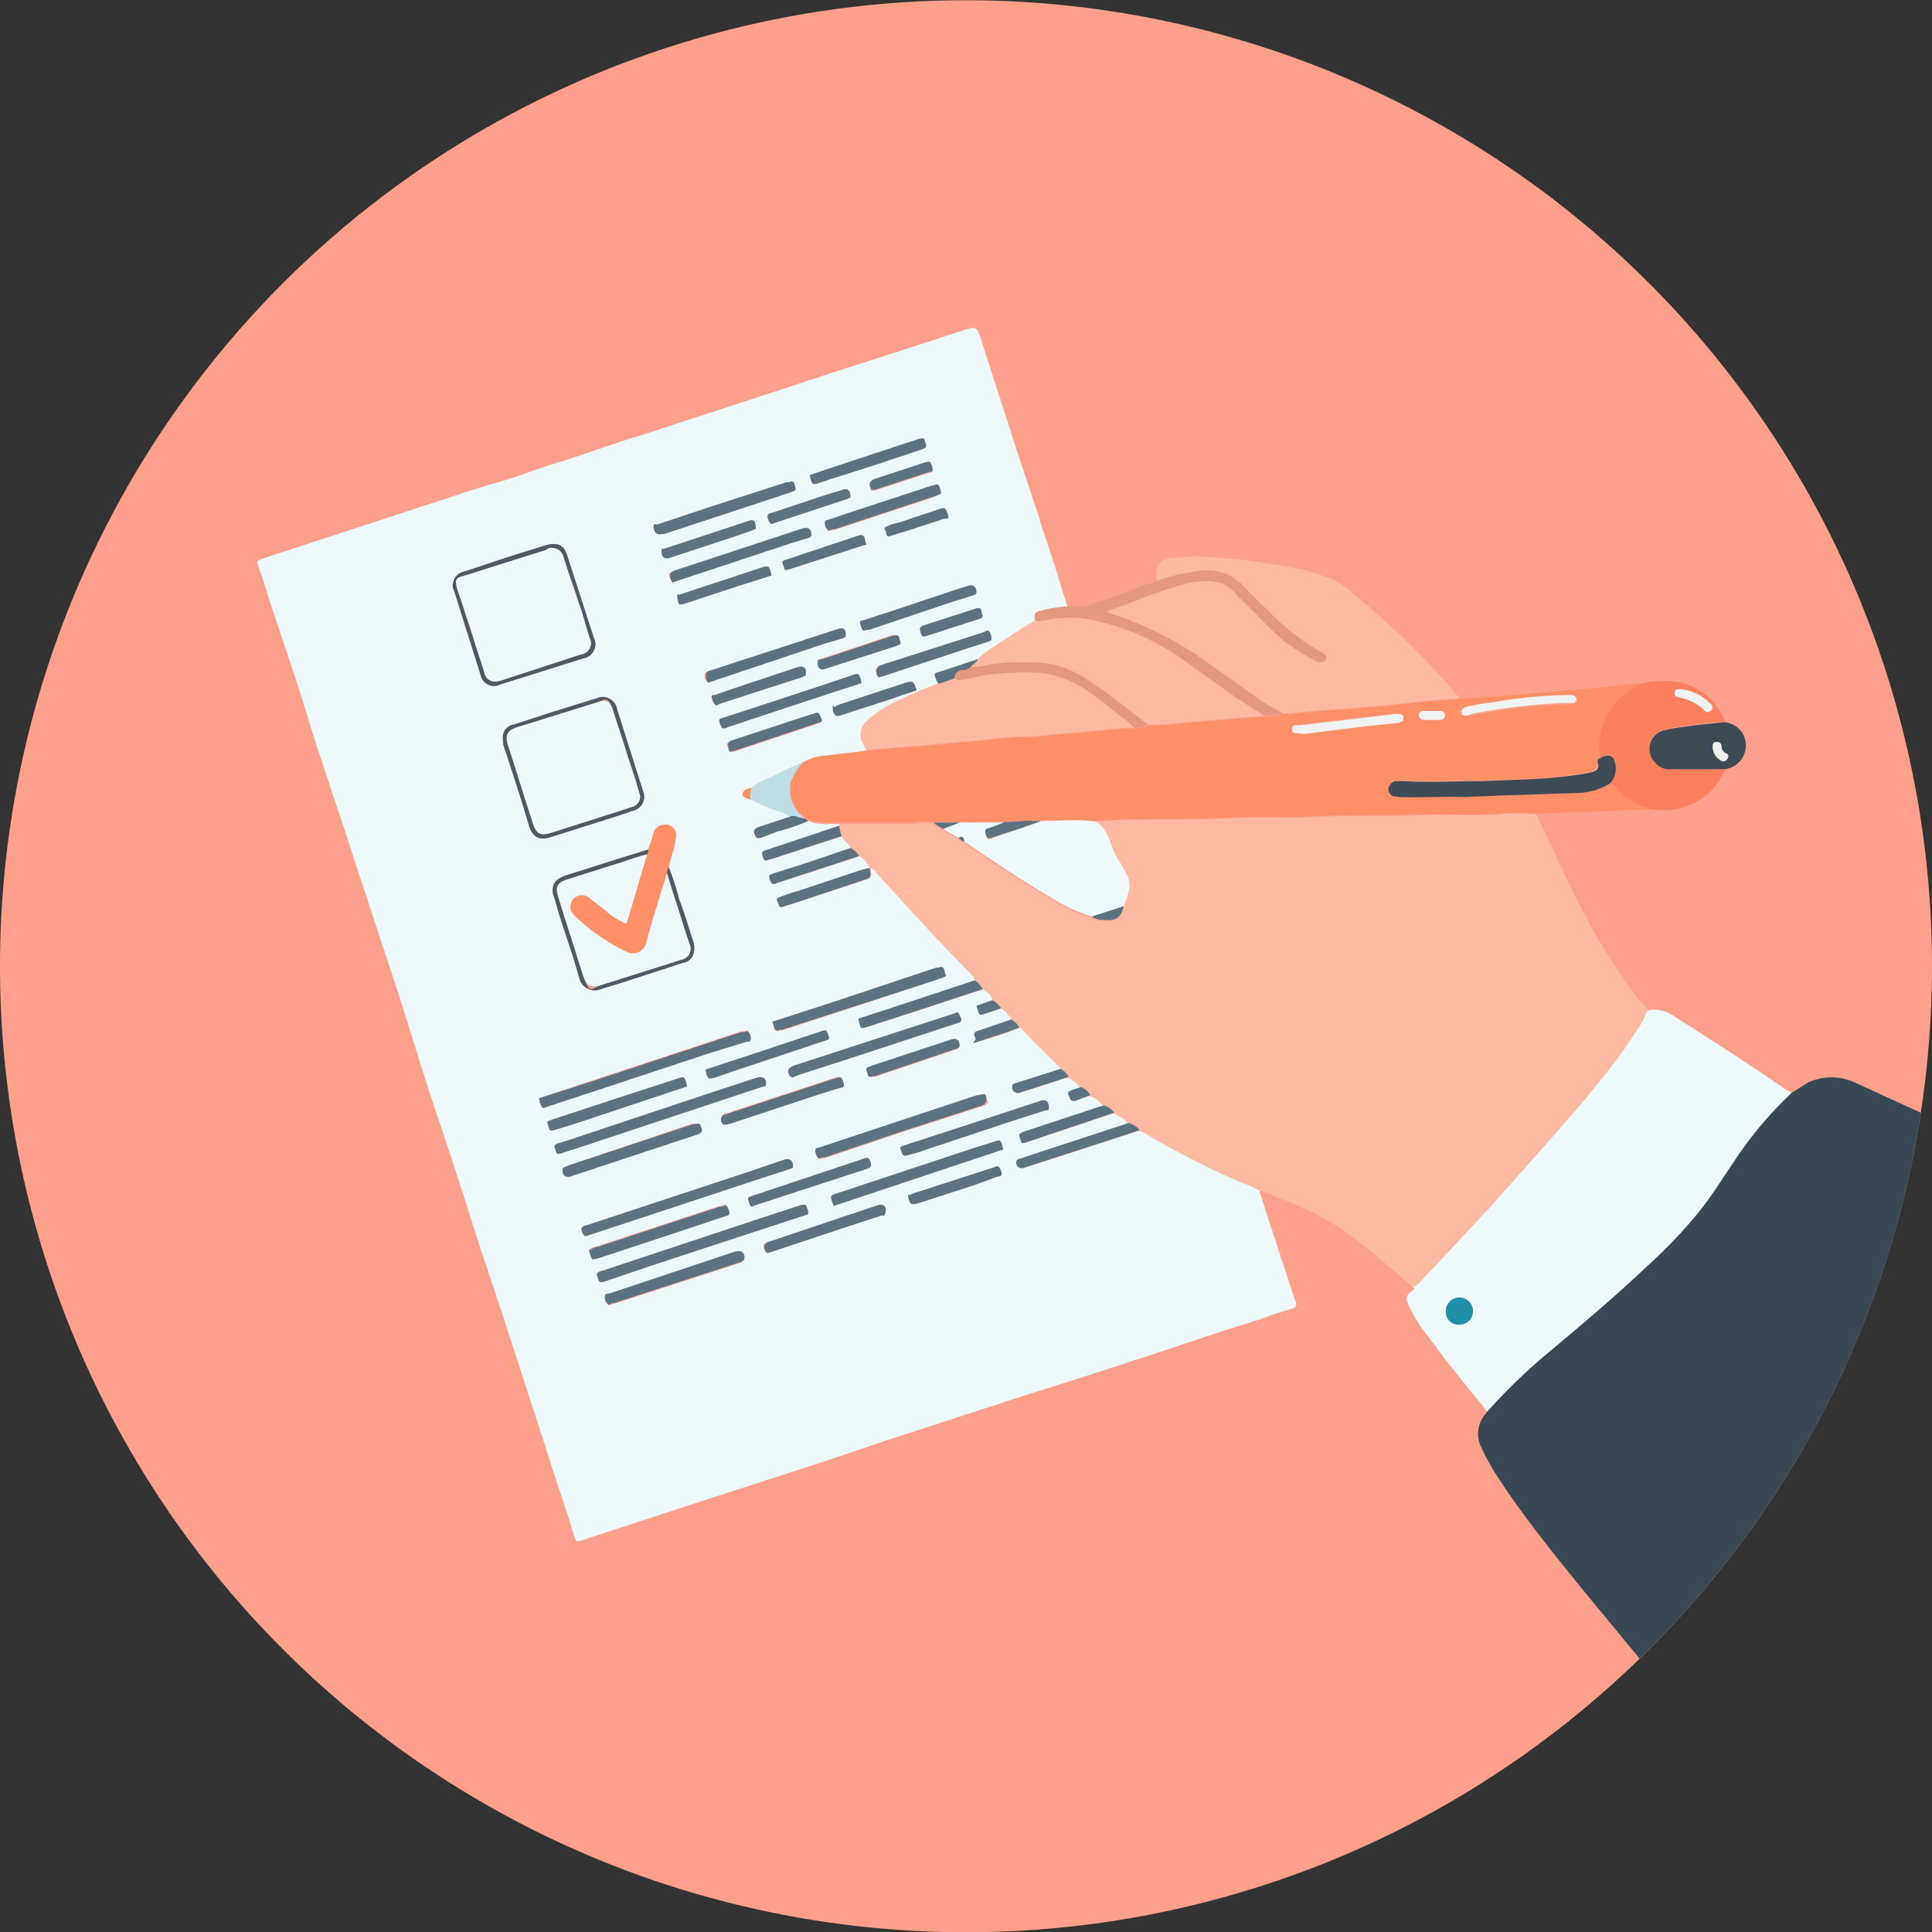 <svg id="Layer_1" data-name="Layer 1" xmlns="http://www.w3.org/2000/svg" viewBox="0 0 242.4 242.4"><rect x="0" y="0" width="242.4" height="242.4" fill="#333333" stroke="none"/><defs><style>.cls-1{fill:#fca08b;}.cls-2{fill:#384955;}.cls-3{fill:#ecf8fa;}.cls-4{fill:#fdbaa0;}.cls-5{fill:#ff8f66;}.cls-6{fill:#edf9fb;}.cls-7{fill:#fa805e;}.cls-8{fill:#e6977f;}.cls-9{fill:#3d4b55;}.cls-10{fill:#5b7280;}.cls-11{fill:#4b5a65;}.cls-12{fill:#bedee5;}.cls-13{fill:#eef2f0;}.cls-14{fill:#1f90a8;}</style></defs><path class="cls-1" d="M249.2,128a123.5,123.5,0,0,1-1.4,18.4,121.2,121.2,0,1,1,1.4-18.4Z" transform="translate(-6.8 -6.8)"/><path class="cls-2" d="M247.8,146.4a121.1,121.1,0,0,1-35.3,68.5l-.4-.5-7.5-9.1c-3.3-4.1-6.6-8.2-9.5-12.6a28.6,28.6,0,0,1-2.4-4.2,3.8,3.8,0,0,1,.4-4.2l.3-.4a70.1,70.1,0,0,1,7.3-7.1c4.3-3.6,8.6-7.2,12.7-11.1a59.9,59.9,0,0,0,6.5-6.8c1.7-2.1,3.1-4.4,4.6-6.6a47.8,47.8,0,0,1,7.1-8.4l2.1-1.3a7,7,0,0,1,6,.1l7.2,3.3Z" transform="translate(-6.8 -6.8)"/><path class="cls-3" d="M40.1,80.5l-.9-2.7c-.2-.6-.2-.6.5-.9l10.1-3.3,10.7-3.5c2.8-.9,5.6-1.9,8.5-2.7s5.7-2,8.6-2.8l8-2.7c2.8-.8,5.6-1.8,8.4-2.7l8.6-2.8,8.5-2.8,8.1-2.6,8.3-2.7c1.8-.6,1.8-.6,2.4,1.1,1.4,4.5,2.9,8.9,4.3,13.4l2.8,8.4c.8,2.7,1.8,5.4,2.6,8.1s.8,2.4,1.1,3.6a16.4,16.4,0,0,0-3.2.5c-.9.2-1,.4-.8,1.3a20.7,20.7,0,0,0-2.5,1.5c-1.6,1-3.1,2.2-4.7,3.3L125,91c-1.1.3-1.1.2-.6,1.4l.2.2c-2.1.8-4.2,1.7-6.2,2.7a14.2,14.2,0,0,0-2.9,2.1,2.1,2.1,0,0,0-.4,2.7c.1.3.4.6.4.9l-5,.6a6.2,6.2,0,0,0-3,.9c-1.6.6-3.2,1.5-4.8,2.2a4.4,4.4,0,0,0-1.6,1c-.6,0-1,.2-1.1.7s.5.5.9.7h.1a26.6,26.6,0,0,0,3.9,1.6c.4.1.9.1,1.2.5l-.6.2-3.6,1.2c-.5.2-.5.3-.4.9s.3.5.8.4l2.1-.8a24.3,24.3,0,0,0,3.8-1.3,6.6,6.6,0,0,0,2.3.4,9.7,9.7,0,0,1,1.7,0v.2l-9.3,3.1c-.5.1-.5.4-.3.8s.2.6.6.4l.7-.2,8.6-2.8c.2.6.9.9,1.1,1.5l-5.3,1.8-4.4,1.4c-.2.1-.4.1-.5.3a1.6,1.6,0,0,0,.3.9c.2.2.4.1.6,0l10.4-3.4a3.2,3.2,0,0,1,1.3,1.5l-.9.2-8.1,2.7a19.9,19.9,0,0,0-2.6.9.4.4,0,0,0,.1.5c.2.7.2.7.8.5l1.9-.6,7.8-2.6c1.2-.4,1.2-.3,1-1.6a1,1,0,0,1,.7.4l1.1,1.3c1.6,1.6,3.2,3.4,4.7,5.1s4.1,4.4,6.2,6.5c.2.3.5.4.5.8l-11.2,3.7-3.4,1.1c0,.2.1.3.1.5s.2.8,1.1.5l7.1-2.3,7.3-2.4c.5.4,1.1.7,1.2,1.4l-2,.7c.1.2.1.4.2.6s.2.6.8.4l2.1-.7a4.4,4.4,0,0,1,1.3,1.4l-3.2,1.1-1.2.4c-.5.2-.2.6-.1.9s.2.4.6.3,3.3-1,4.9-1.7l.3.2c1.6,1.8,3.3,3.3,4.9,5l-1.6.5-4.1,1.3c-.2.1-.4.1-.4.4a.7.7,0,0,0,.9.8l6.2-2a3.8,3.8,0,0,1,1.5,1.3l-.9.3c-.8.3-.8.3-.5,1a.5.5,0,0,0,.7.4l1.9-.7a3.1,3.1,0,0,1,1.7,1.3l-.7.2-9.4,3.1c-.6.3-.6.3-.4.9s.2.6.8.4l11-3.7c.7.4,1.4.6,1.8,1.3l-11,3.6-2.7.9a.4.4,0,0,0-.4.4.7.7,0,0,0,1,.7l14.5-4.7a2.5,2.5,0,0,1,.9.4,112.7,112.7,0,0,0,12,6.1,10.7,10.7,0,0,1,2.2,1c-.2.1-.2.3-.1.5s.5,1.4.7,2.1l3.6,11,.2.5a.6.6,0,0,1-.5.8l-2.6.8-1,.4-5.4,1.7-8.4,2.8-8.6,2.8-7.9,2.5-17.2,5.6-7.7,2.6-17.6,5.7L80,200c-.9.3-.9.3-1.2-.6s-.7-2.4-1.1-3.5c-.9-2.7-1.8-5.4-2.6-8l-5.4-16.6-2.8-8.4c-1.7-5.4-3.4-10.7-5.2-16s-3.5-11.1-5.3-16.6L51,113.9c-.9-2.9-1.9-5.7-2.8-8.5s-1.8-5.3-2.6-8-1.9-6-2.9-9S40.9,83.1,40.1,80.5Zm50.6,35.1a18,18,0,0,1,.5-1.9,10.6,10.6,0,0,0,.4-1.9,1.3,1.3,0,0,0-1.6-1.5,1.4,1.4,0,0,0-1.2,1,12.9,12.9,0,0,1-.7,2.1l-4.2,1.3-6.3,2c-.7.3-1.2.6-1.4,1.3a2,2,0,0,0,.1,1.3c.3.9.5,1.8.8,2.7.8,2.5,1.7,5,2.4,7.6a2,2,0,0,0,2.7,1.3l2.6-.8,7.7-2.5a1.6,1.6,0,0,0,1.3-1.1,2.6,2.6,0,0,0,0-1.5c-.6-1.8-1.1-3.6-1.8-5.4A31,31,0,0,0,90.7,115.6Zm15.6,37.6c0-.8-.4-1.1-1.1-.9l-4.7,1.6-20,6.6c-.8.2-.8.2-.6,1s.6.3,1,.2l20.6-6.8,4.3-1.4C106,153.4,106.3,153.4,106.3,153.2Zm-3.4-10.3c.1-.8-.4-1.1-1.1-.9l-6.4,2.1-16.8,5.6-1.9.6c-.5.2-.2.5-.2.8s.2.6.7.4l3.1-1,21.4-7.1.9-.3C102.8,143.1,102.9,143,102.9,142.9ZM81.7,166.6v.2c.3,1,.3,1,1.2.7l5.6-1.9,7.6-2.5,11.6-3.8c.6-.2.6-.2.4-.8s-.2-.6-.8-.5l-3.7,1.2-21.1,7C82.2,166.3,81.9,166.3,81.7,166.6Zm-7.3-22a.8.8,0,0,1,.1.4c.4,1,.3.9,1.1.6l5.8-1.9L95.6,139l4.9-1.6c.2,0,.5,0,.5-.3a1.4,1.4,0,0,0-.3-.9c-.2-.2-.4,0-.6,0h-.3l-18.5,6.1ZM69.9,99.5a2.8,2.8,0,0,0,.1.9c1.1,3.3,2.2,6.7,3.2,10.1.5,1.4,1.3,1.8,2.8,1.3l8.5-2.7,1.8-.6a1.8,1.8,0,0,0,1.2-2.4l-.9-2.8-2.4-7.6a1.8,1.8,0,0,0-2.5-1.3l-5.5,1.7-4.9,1.6A1.6,1.6,0,0,0,69.9,99.5ZM63.6,80.3a1.9,1.9,0,0,0,.2.7l3.3,10.5a1.7,1.7,0,0,0,2.4,1.2L80,89.4a1.8,1.8,0,0,0,1.3-2.6L78,76.6c-.4-1.4-1.2-1.8-2.7-1.4l-5.1,1.6-5.1,1.7A1.8,1.8,0,0,0,63.6,80.3Zm47.8,77.8,21.3-7.1c-.1-.2-.1-.4-.2-.6s-.2-.6-.8-.4l-2.3.7-17.5,5.8C110.9,156.8,110.9,156.8,111.4,158.1ZM106.2,142l.7-.3,6.5-2.1,13.4-4.4c.5-.2.7-.3.5-.8s-.2-.7-.9-.4l-11.7,3.8-8.3,2.7c-.7.3-.9.6-.5,1.3Zm-2.5-7a2.5,2.5,0,0,1,.2.7c.1.4.3.6.7.4h.3l19.5-6.4c.4-.2.8-.2,1.1-.5a1.4,1.4,0,0,1-.2-.6c-.1-.4-.3-.6-.7-.4h-.3l-13.2,4.4Zm26.4,9.1-.7.2-16,5.3-3.9,1.3c-.2,0-.4.1-.4.3a1.4,1.4,0,0,0,.3.9c.2.2.4.1.6,0h.3l9.5-3.2,10.2-3.3c.8-.3.9-.4.5-1.2S130.4,144.1,130.1,144.1Zm-9.7,7.7,1.2-.3,11.4-3.8,5-1.6c.2-.1.4-.1.4-.4s-.4-1-1-.8l-.6.2-7.9,2.6-8.6,2.8c-.3.1-.6.2-.5.5S119.9,151.8,120.4,151.8ZM108.6,73.9c0-.7-.4-1-1.1-.8L91.4,78.4c-.8.3-.8.4-.4,1.2s.2.3.4.2l.6-.2,14.2-4.7,2-.6C108.4,74.2,108.6,74.2,108.6,73.9Zm-2-5.9c0-.1-.1-.2-.1-.4s-.3-.5-.7-.3h-.3l-9.6,3.1-6.6,2.2c-.1.1-.4,0-.5.3s.4,1.1,1,.9h.3l15.8-5.2.5-.2C106.6,68.4,106.6,68.2,106.6,68Zm6.3,18.5c.1-.7-.3-1-.9-.8L95.7,91c-.6.2-.7.8-.2,1.3s.2.1.3.1l.6-.2,14-4.7,2.1-.6C112.7,86.8,113,86.7,112.9,86.5Zm-12.7,78.1c0-.7-.4-.9-1.1-.7h0l-10.5,3.5-5.4,1.8c-.2,0-.5,0-.5.3a1,1,0,0,0,.3.9c.1.3.4.1.6,0h.2l14.5-4.7,1.5-.5C100,165,100.2,164.9,100.2,164.6Zm-6-16.8h-.6L78.2,153l-.7.3c-.1,0-.1.1-.1.3s.3,1,1,.8l16-5.3c.5-.2.6-.4.4-.8S94.7,147.7,94.2,147.8Zm-13.1,17,.7-.2,10.3-3.4,5.7-1.9c.1-.1.4,0,.5-.3a1.4,1.4,0,0,0-.3-.9c-.2-.3-.4-.1-.6,0h-.3l-15.2,5a3.1,3.1,0,0,0-1.2.5A7.6,7.6,0,0,0,81.1,164.8ZM93,143.1c-.3-1.3-.3-1.3-1.4-.9l-7.4,2.4L76,147.3c-.6.2-.6.3-.4.8s.2.6.7.5l2.9-.9,8.7-2.9ZM97.1,97a.8.8,0,0,0,0,.5c.3.8.3.8,1.1.5l4.2-1.4,8.2-2.7,4.3-1.4c-.3-1.3-.3-1.3-1.4-.9l-4.8,1.6-8.2,2.7Zm4,61.2.5-.2,13.8-4.5c.8-.2.8-.5.5-1.2a.4.4,0,0,0-.5-.2l-.6.2-12,4-1.8.6c-.3.1-.4.3-.3.5S100.8,158,101.1,158.2Zm-3.2-10.3.5-.2,11.5-3.8,2.3-.7c.4-.1.6-.2.4-.7s-.2-.7-1-.5l-13.7,4.5a.7.7,0,0,0-.3,1.3Zm5.3,16.1.6-.2,8.1-2.7,5.5-1.8c.2-.1.5-.1.5-.4s-.3-1.1-.9-.9l-4.8,1.6-8.9,3c-.8.2-.9.5-.5,1.1S103,164,103.2,164Zm-7.9-23a.9.9,0,0,1,.1.5c.3.7.3.7,1.1.5l2-.7,11.7-3.9c.7-.2.7-.2.5-.8s-.3-.6-.9-.4l-9,3Zm29.6-72.3c-.4-1.4-.2-1.2-1.4-.8l-10.4,3.4-2.3.8c-.2,0-.5.1-.5.3a1.2,1.2,0,0,0,.3.9c.2.3.5,0,.7,0h.2l11.8-3.9A7.6,7.6,0,0,0,124.9,68.7ZM117,91.8l.7-.2,10.6-3.5,2.5-.8c.2-.1.4-.1.4-.3a1.7,1.7,0,0,0-.3-1c-.2-.2-.4,0-.6.1l-13.1,4.2c-.6.3-.7.7-.3,1.3S117.1,91.8,117,91.8Zm-8.6-25.4c.3,1.3.3,1.3,1.4.9l6.9-2.2,5.7-1.9c.6-.2.6-.3.5-.9s-.2-.6-.9-.4l-7.6,2.5Zm20.9,14.7c0-.7-.4-1-1-.8l-1,.3-8.4,2.8-3.7,1.2c-.5.1-.5.3-.4.7s.2.7.9.5h.2l10.4-3.5,2.6-.8C129.1,81.4,129.3,81.4,129.3,81.1Zm-27.7-8.2c0-.8-.3-1-1-.7l-10,3.3-.6.2c-.1,0-.2.1-.2.3s.4,1,1,.8L99,74.1l2.3-.8C101.5,73.2,101.7,73.2,101.6,72.9Zm6.3,18.4c.1-.7-.3-1-1-.8l-8.1,2.7-2.3.8c-.2,0-.4,0-.4.3s.1.7.4.9.4,0,.6-.1l10.2-3.3.5-.2A.4.4,0,0,0,107.9,91.3Zm24.6,62.8c-.1-.3-.1-.7-.4-.9s-.4,0-.7.1l-9.9,3.2-.5.2c-.2.1-.2.2-.2.5s.3.8,1.1.6l7.1-2.3,3-1.1C132.2,154.4,132.4,154.4,132.5,154.1ZM116,141.9h.6l9.8-3.3.6-.2.2-.3c0-.7-.4-1-1-.8l-10,3.3-.5.2c-.3.1-.2.4-.1.6S115.6,141.9,116,141.9ZM98.6,101.1h.3l10.5-3.5c.4-.1.5-.3.4-.7s-.3-.7-.8-.5l-1.3.4-9.1,3c-.7.2-.7.3-.4.9S98.2,101.1,98.6,101.1Zm5-22.1c-.3-1.3-.3-1.3-1.5-.9l-8.2,2.7-1.8.6c-.3.1-.4.2-.3.5s.2.9,1,.6l6.7-2.2Zm9.9-9.9c0-.8-.4-1.1-1.1-.8l-2,.6-6.6,2.2c-.3.1-.6.1-.7.4a1.6,1.6,0,0,0,.3.9c.1.2.4.1.6,0l9.1-3c.1,0,.2,0,.2-.1S113.5,69.2,113.5,69.1Zm5.8,17.4h-.6l-8.4,2.8-.7.2c-.1.1-.2.2-.2.3s.4,1.1,1,.8l8.7-2.8.5-.2c.3-.1.2-.3.1-.5S119.7,86.6,119.3,86.5Zm-3.8-11.4a2.5,2.5,0,0,1-.2-.7c-.1-.5-.4-.5-.8-.4l-9,3c-.6.2-.6.2-.4.8s.2.6.8.4l3.4-1.1Zm6.3,18.3c-.4-1.2-.4-1.2-1.5-.9l-8.2,2.7-.6.3c-.1,0-.2.1-.2.3s.4,1,1.1.7l5.3-1.7Zm-4-20.4c-.1.3.1.5.2.7s.3.5.6.3l2-.6,4.6-1.5c.3-.1.6-.2.5-.6s-.3-.9-1.1-.6l-5.1,1.7A4.9,4.9,0,0,0,117.8,73Zm-1.4-4.7h.3l6.7-2.2c.2,0,.4,0,.4-.3a1.6,1.6,0,0,0-.3-.9c-.2-.2-.4,0-.6,0l-6.4,2.1c-.7.3-.7.3-.5,1S116.1,68.3,116.4,68.3Zm13.2,14.8h-.2l-6.8,2.2c-.5.2-.4.5-.3.8s.2.7.7.5l6.8-2.2c.3-.1.4-.3.2-.6S130,83.1,129.6,83.1Z" transform="translate(-6.8 -6.8)"/><path class="cls-4" d="M139.9,140.9c-1.6-1.7-3.3-3.2-4.9-5l-.3-.2a3.2,3.2,0,0,0-1-1,4.4,4.4,0,0,0-1.3-1.4,2.7,2.7,0,0,0-1.1-1c-.1-.7-.7-1-1.2-1.4a3.6,3.6,0,0,0-1-1.1c0-.4-.3-.5-.5-.8-2.1-2.1-4.1-4.3-6.2-6.5s-3.1-3.5-4.7-5.1l-1.1-1.3a1,1,0,0,0-.7-.4h0a3.2,3.2,0,0,0-1.3-1.5,2.7,2.7,0,0,0-1.1-1c-.2-.6-.9-.9-1.1-1.5a5,5,0,0,1-.3-1.3v-.2h9.2a11.3,11.3,0,0,1,2.6-.1c.3.4.7.5,1.1.8a19.8,19.8,0,0,0,2,1.1,1.2,1.2,0,0,0,.7.5l.6.4c3.4,2.3,6.8,4.6,10.4,6.7a20.7,20.7,0,0,0,5,2.3,2.2,2.2,0,0,0,1.3.4c2,.2,2.3-.4,2.7-1.7s1.1-2.9-.6-5.7l-.2-.3c-1-1.6-2.2-3.2-3.3-4.7l3.8-.2c4.3-.1,8.7,0,13-.2s7.4,0,11.1-.2,8.8,0,13.1-.2,7.4.2,11-.2a26.4,26.4,0,0,1,4,.1c.3.9.8,1.7,1.2,2.6,1.6,3.4,3.2,6.8,4.9,10.1a73.5,73.5,0,0,0,6.8,10.6l1.2,1.3c-.6.3-.6.9-.9,1.4a69.7,69.7,0,0,1-5.6,7.8c-2,2.5-4.2,5-6.3,7.4l-7.2,8.1-5.5,5.9-3.3,3.5c-.3.3-.5.6-.9.6a95.8,95.8,0,0,0-8.5-7,33,33,0,0,0-8.6-4.3,9,9,0,0,0-2.1-.8,10.7,10.7,0,0,0-2.2-1,112.7,112.7,0,0,1-12-6.1,2.5,2.5,0,0,0-.9-.4,2.6,2.6,0,0,0-1.4-.9c-.4-.7-1.1-.9-1.8-1.3a2.5,2.5,0,0,0-1.3-.9,3.1,3.1,0,0,0-1.7-1.3,2.3,2.3,0,0,0-1.2-1,3.8,3.8,0,0,0-1.5-1.3A3.2,3.2,0,0,0,139.9,140.9Z" transform="translate(-6.8 -6.8)"/><path class="cls-5" d="M199.7,108.9a26.4,26.4,0,0,0-4-.1c-3.6.4-7.3.1-11,.2s-8.7,0-13.1.2-7.4,0-11.1.2-8.7.1-13,.2l-3.8.2c-2.1-.2-4.2,0-6.3,0h-1.1c-1.1-.1-2.2.2-3.4.1H124a11.3,11.3,0,0,0-2.6.1h-9.2a9.7,9.7,0,0,0-1.7,0,6.6,6.6,0,0,1-2.3-.4l-.4-.3-.7-.6A4.3,4.3,0,0,1,106,105a7,7,0,0,1,1.5-2.5,6.2,6.2,0,0,1,3-.9l5-.6,3.4-.3,5-.4,2.2-.2,5.1-.5,2.9-.3h2.3l5.2-.5,3.1-.3c1.4-.1,2.9-.3,4.4-.3a3.5,3.5,0,0,0,1.7-.4c2.1.1,4.2-.3,6.3-.4l2.3-.2,6-.5a6.6,6.6,0,0,0,2.4-.3c1.7,0,3.4-.3,5.1-.4l5.3-.4,2.4-.2,5.4-.6,3.9-.3,4.3-.3,11.9-1,5.6-.6h.8c-.1.3-.4.4-.7.5a9.2,9.2,0,0,0-2.2,1.7,9.4,9.4,0,0,0-2.1,4.5,4.3,4.3,0,0,0,.2,2.5c-.1.3-.4.5-.4.7s-.4,1-.9,1.1l-.9.2a63.4,63.4,0,0,1-7.5.7l-5.3.2c-3.3,0-6.5.2-9.8,0h-1.1a1.2,1.2,0,0,0-.8.9,1,1,0,0,0,.4.9c.3.2.6.1.9.2,2.7.1,5.5-.1,8.2,0l5-.2,9-.3a8.2,8.2,0,0,0,4.3-1.2l1.1,1a7.6,7.6,0,0,0,4.9,2.4h-2.4Zm-8.8-12.3h.4a77.6,77.6,0,0,1,11.8-1.4h1a.5.5,0,0,0,.5-.5c0-.2-.2-.4-.5-.5h-.6a58.6,58.6,0,0,0-9.3.9c-1.2.1-2.3.4-3.5.6s-.6.3-.5.7S190.5,96.6,190.9,96.6Zm-21.1,2.2h.5l8.1-1,3.8-.4c.4-.1.7-.1.7-.6s-.3-.5-.8-.5h-.3l-11.9,1.4h-.7a.5.5,0,0,0-.3.5c0,.3.1.4.4.5ZM186.5,96h-1a.6.6,0,0,0-.7.5.6.6,0,0,0,.6.6,16.1,16.1,0,0,0,2.2,0,.5.5,0,0,0,.5-.5c0-.3-.1-.5-.5-.6Z" transform="translate(-6.8 -6.8)"/><path class="cls-6" d="M184.1,168.2c.4,0,.6-.3.9-.6l3.3-3.5,5.5-5.9,7.2-8.1c2.1-2.4,4.3-4.9,6.3-7.4a69.7,69.7,0,0,0,5.6-7.8c.3-.5.3-1.1.9-1.4a4.6,4.6,0,0,1,3.2.9c4.7,3,9.4,6,14,9.2l.6.3a47.8,47.8,0,0,0-7.1,8.4c-1.5,2.2-2.9,4.5-4.6,6.6a59.9,59.9,0,0,1-6.5,6.8c-4.1,3.9-8.4,7.5-12.7,11.1a70.1,70.1,0,0,0-7.3,7.1c-2.5-3.1-5.1-6.2-7.4-9.4a18.7,18.7,0,0,1-2.4-3.8c-.4-.7-.5-1.3.2-1.8S184.2,168.5,184.1,168.2Zm5.7,4.8a1.7,1.7,0,0,0,1.8-1.6,1.7,1.7,0,0,0-1.8-1.8,1.7,1.7,0,0,0-1.6,1.7A1.6,1.6,0,0,0,189.8,173Z" transform="translate(-6.8 -6.8)"/><path class="cls-4" d="M189.9,94.4l-3.9.3-5.4.6-2.4.2-5.3.4c-1.7.1-3.4.4-5.1.4a25,25,0,0,1-3.5-2.1l-6.2-4.4A43.2,43.2,0,0,0,146.8,84a3.1,3.1,0,0,1-1.2-.5l3.4-1.2a42.4,42.4,0,0,1,5-1.8,12.1,12.1,0,0,1,4.6-.8,4.3,4.3,0,0,1,3,1.3,8,8,0,0,0,1.3,1.3c1.6,1.6,3.2,3.4,5,4.9a22.6,22.6,0,0,0,4.2,2.6c.4.1.8.2,1-.2s.1-.7-.4-.9a28,28,0,0,1-6.9-5.4c-1.2-1.1-2.3-2.2-3.4-3.4l-1-.7a6.4,6.4,0,0,0-4.5-.7,21.9,21.9,0,0,0-4.9,1.2,2.2,2.2,0,0,1,.6-2.5,2.7,2.7,0,0,1,1.4-.4c1.2,0,2.3-.3,3.4-.2s4.8.3,7.2.7,4.1.6,6.2,1.1l3,1a13,13,0,0,1,3.3,2.3,108.5,108.5,0,0,1,8.6,8C187.1,91.2,188.6,92.7,189.9,94.4Z" transform="translate(-6.8 -6.8)"/><path class="cls-7" d="M207.7,101.8a4.3,4.3,0,0,1-.2-2.5,9.4,9.4,0,0,1,2.1-4.5,9.2,9.2,0,0,1,2.2-1.7c.3-.1.6-.2.7-.5a13.7,13.7,0,0,1,4.5-.3,7.8,7.8,0,0,1,6.2,5l-3.8.4c-1.2.2-2.5.3-3.7.6a2.4,2.4,0,0,0-1.3,4,2.3,2.3,0,0,0,2.1.9h6.8a8.2,8.2,0,0,1-8.5,5.2,7.6,7.6,0,0,1-4.9-2.4l-1.1-1a2.8,2.8,0,0,0,.5-3,.8.8,0,0,0-.9-.5Zm10.1-8.5c-.5-.1-.8,0-.9.4s.2.5.5.6a5.9,5.9,0,0,1,3.3,1.7.5.5,0,0,0,.7,0,.5.5,0,0,0,.1-.8l-.2-.2A5.8,5.8,0,0,0,217.8,93.3Z" transform="translate(-6.8 -6.8)"/><path class="cls-8" d="M152,79.7a21.9,21.9,0,0,1,4.9-1.2,6.4,6.4,0,0,1,4.5.7l1,.7c1.1,1.2,2.2,2.3,3.4,3.4a28,28,0,0,0,6.9,5.4c.5.2.6.6.4.9s-.6.3-1,.2a22.6,22.6,0,0,1-4.2-2.6c-1.8-1.5-3.4-3.3-5-4.9a8,8,0,0,1-1.3-1.3,4.3,4.3,0,0,0-3-1.3,12.1,12.1,0,0,0-4.6.8,42.4,42.4,0,0,0-5,1.8l-3.4,1.2a3.1,3.1,0,0,0,1.2.5,43.2,43.2,0,0,1,11.3,5.8l6.2,4.4a25,25,0,0,0,3.5,2.1,6.6,6.6,0,0,1-2.4.3l-3.7-2.4-5.6-4a31.5,31.5,0,0,0-11.7-5.5,14.9,14.9,0,0,0-6.3-.1,3.3,3.3,0,0,1-1.4.1c-.2-.9-.1-1.1.8-1.3a16.4,16.4,0,0,1,3.2-.5H143c2.5-.8,5-1.7,7.4-2.7Z" transform="translate(-6.8 -6.8)"/><path class="cls-9" d="M223.3,103.3h-6.8a2.3,2.3,0,0,1-2.1-.9,2.4,2.4,0,0,1,1.3-4c1.2-.3,2.5-.4,3.7-.6l3.8-.4a3.2,3.2,0,0,1,2.1,1.2,3,3,0,0,1-1.6,4.6Zm-1.6-2.8a1.9,1.9,0,0,0,1,1.7.5.5,0,0,0,.8-.2.4.4,0,0,0-.2-.7.9.9,0,0,1-.5-.9c-.1-.4-.3-.6-.7-.5S221.7,100.2,221.7,100.5Z" transform="translate(-6.8 -6.8)"/><path class="cls-4" d="M136.7,84.7a3.3,3.3,0,0,0,1.4-.1,14.9,14.9,0,0,1,6.3.1,31.5,31.5,0,0,1,11.7,5.5l5.6,4,3.7,2.4-6,.5-2.3.2c-2.1.1-4.2.5-6.3.4-2.4-1.8-4.6-3.7-7.1-5.3a13.5,13.5,0,0,0-4.7-2.2,15.3,15.3,0,0,0-3-.3,30.3,30.3,0,0,0-5.2.3,8.3,8.3,0,0,1-2.2.3c.2-.4.7-.5.9-1s3.1-2.3,4.7-3.3A20.7,20.7,0,0,1,136.7,84.7Z" transform="translate(-6.8 -6.8)"/><path class="cls-4" d="M149.1,98.1c-1.5,0-3,.2-4.4.3l-3.1.3-5.2.5h-2.3l-2.9.3-5.1.5-2.2.2-5,.4-3.4.3c0-.3-.3-.6-.4-.9a2.1,2.1,0,0,1,.4-2.7,14.2,14.2,0,0,1,2.9-2.1c2-1,4.1-1.9,6.2-2.7l2-.7a.9.9,0,0,0,.9.2l3-.6a37.2,37.2,0,0,1,6.7-.3,13.4,13.4,0,0,1,5.5,1.9,50.7,50.7,0,0,1,4.6,3.5A13,13,0,0,1,149.1,98.1Z" transform="translate(-6.8 -6.8)"/><path class="cls-5" d="M88.1,113.4a12.9,12.9,0,0,0,.7-2.1,1.4,1.4,0,0,1,1.2-1,1.3,1.3,0,0,1,1.6,1.5,10.6,10.6,0,0,1-.4,1.9,18,18,0,0,0-.5,1.9,1.3,1.3,0,0,0-.2.8c-.1.2-.2.3-.2.5-.8,2.7-1.7,5.4-2.4,8.1a1.7,1.7,0,0,1-2.5,1.2,24.4,24.4,0,0,1-6.5-4.5,1.5,1.5,0,0,1-.1-2.2,1.5,1.5,0,0,1,2.1.1l1.7,1.3a9,9,0,0,0,2.8,1.8c.9-2.9,1.7-5.8,2.6-8.7A.7.7,0,0,0,88.1,113.4Z" transform="translate(-6.8 -6.8)"/><path class="cls-10" d="M106.3,153.2c0,.2-.3.2-.5.3l-4.3,1.4-20.6,6.8c-.4.1-.7.4-1-.2s-.2-.8.6-1l20-6.6,4.7-1.6C105.9,152.1,106.3,152.4,106.3,153.2Z" transform="translate(-6.8 -6.8)"/><path class="cls-10" d="M102.9,142.9c0,.1-.1.2-.3.2l-.9.3-21.4,7.1-3.1,1c-.5.2-.6,0-.7-.4s-.3-.6.2-.8l1.9-.6,16.8-5.6,6.4-2.1C102.5,141.8,103,142.1,102.9,142.9Z" transform="translate(-6.8 -6.8)"/><path class="cls-10" d="M81.7,166.6c.2-.3.5-.3.8-.4l21.1-7,3.7-1.2c.6-.1.6-.1.8.5s.2.6-.4.8l-11.6,3.8-7.6,2.5-5.6,1.9c-.9.3-.9.3-1.2-.7Z" transform="translate(-6.8 -6.8)"/><path class="cls-10" d="M74.4,144.6l6.9-2.2,18.5-6.1h.3c.2,0,.4-.2.6,0a1.4,1.4,0,0,1,.3.9c0,.3-.3.3-.5.3L95.6,139l-14.2,4.7-5.8,1.9c-.8.3-.7.4-1.1-.6A.8.8,0,0,0,74.4,144.6Z" transform="translate(-6.8 -6.8)"/><path class="cls-11" d="M69.9,99.5a1.6,1.6,0,0,1,1.4-1.8l4.9-1.6,5.5-1.7a1.8,1.8,0,0,1,2.5,1.3l2.4,7.6.9,2.8a1.8,1.8,0,0,1-1.2,2.4l-1.8.6L76,111.8c-1.5.5-2.3.1-2.8-1.3-1-3.4-2.1-6.8-3.2-10.1A2.8,2.8,0,0,1,69.9,99.5Zm17.2,7.1-.3-1c-.4-1.5-.9-3-1.4-4.4s-1.1-3.6-1.7-5.3-.9-1.4-1.9-1L71.5,98.1c-1.1.4-1.3,1-1,2.1,1.1,3.3,2.1,6.7,3.2,10,.4,1.2.9,1.5,2.2,1.1l8.8-2.8,1.5-.5A1.3,1.3,0,0,0,87.1,106.6Z" transform="translate(-6.8 -6.8)"/><path class="cls-11" d="M63.6,80.3a1.8,1.8,0,0,1,1.5-1.8l5.1-1.7,5.1-1.6c1.5-.4,2.3,0,2.7,1.4l3.3,10.2A1.8,1.8,0,0,1,80,89.4L69.5,92.7a1.7,1.7,0,0,1-2.4-1.2L63.8,81A1.9,1.9,0,0,1,63.6,80.3Zm5.3,12c.2.1.5-.1.7-.1l10.1-3.3a1.4,1.4,0,0,0,1.1-2c-.5-1.5-1-3-1.4-4.5s-1.3-3.8-1.9-5.7a1.4,1.4,0,0,0-1.1-1.1,1.1,1.1,0,0,0-1.1.2l-9.8,3.1c-1.3.4-1.6,1-1.2,2.2s1.3,4.1,2,6.1.9,2.7,1.3,4.1A1.3,1.3,0,0,0,68.9,92.3Z" transform="translate(-6.8 -6.8)"/><path class="cls-10" d="M111.4,158.1c-.5-1.3-.5-1.3.5-1.6l17.5-5.8,2.3-.7c.6-.2.6-.2.8.4s.1.4.2.6Z" transform="translate(-6.8 -6.8)"/><path class="cls-11" d="M88.1,113.4a.7.7,0,0,1-.1.6c-1.4.3-2.8.9-4.2,1.3l-6,1.9c-1.1.4-1.3.9-1,2l.9,2.9c.8,2.4,1.5,4.8,2.3,7.2s1,1.5,2.2,1.1l3.8-1.2,6.3-2a1.4,1.4,0,0,0,1-2l-.6-1.8c-.7-2.3-1.5-4.6-2.2-7a1.3,1.3,0,0,1,.2-.8,31,31,0,0,1,1.3,4c.7,1.8,1.2,3.6,1.8,5.4a2.6,2.6,0,0,1,0,1.5,1.6,1.6,0,0,1-1.3,1.1l-7.7,2.5-2.6.8a2,2,0,0,1-2.7-1.3c-.7-2.6-1.6-5.1-2.4-7.6-.3-.9-.5-1.8-.8-2.7a2,2,0,0,1-.1-1.3c.2-.7.7-1,1.4-1.3l6.3-2Z" transform="translate(-6.8 -6.8)"/><path class="cls-10" d="M106.2,142l-.3-.2c-.4-.7-.2-1,.5-1.3l8.3-2.7,11.7-3.8c.7-.3.6-.2.9.4s0,.6-.5.8l-13.4,4.4-6.5,2.1Z" transform="translate(-6.8 -6.8)"/><path class="cls-10" d="M103.7,135l7.4-2.4,13.2-4.4h.3c.4-.2.6,0,.7.4a1.4,1.4,0,0,0,.2.6c-.3.3-.7.3-1.1.5L104.9,136h-.3c-.4.2-.6,0-.7-.4A2.5,2.5,0,0,0,103.7,135Z" transform="translate(-6.8 -6.8)"/><path class="cls-10" d="M130.1,144.1c.3,0,.4.1.4.2s.3.9-.5,1.2l-10.2,3.3-9.5,3.2H110c-.2.1-.4.2-.6,0a1.4,1.4,0,0,1-.3-.9c0-.2.2-.3.4-.3l3.9-1.3,16-5.3Z" transform="translate(-6.8 -6.8)"/><path class="cls-10" d="M120.4,151.8c-.5,0-.4-.5-.6-.8s.2-.4.5-.5l8.6-2.8,7.9-2.6.6-.2c.6-.2,1,.1,1,.8s-.2.3-.4.4l-5,1.6-11.4,3.8Z" transform="translate(-6.8 -6.8)"/><path class="cls-10" d="M108.6,73.9c0,.3-.2.3-.4.4l-2,.6L92,79.6l-.6.2c-.2.1-.3,0-.4-.2s-.4-.9.4-1.2l16.1-5.3C108.2,72.9,108.6,73.2,108.6,73.9Z" transform="translate(-6.8 -6.8)"/><path class="cls-10" d="M106.6,68c0,.2,0,.4-.2.4l-.5.2L90.1,73.8h-.3c-.6.2-1-.3-1-.9s.4-.2.5-.3l6.6-2.2,9.6-3.1h.3c.4-.2.6-.1.7.3S106.6,67.9,106.6,68Z" transform="translate(-6.8 -6.8)"/><path class="cls-10" d="M112.9,86.5c.1.2-.2.3-.4.4l-2.1.6-14,4.7-.6.2c-.1,0-.3,0-.3-.1s-.4-1.1.2-1.3L112,85.7C112.6,85.5,113,85.8,112.9,86.5Z" transform="translate(-6.8 -6.8)"/><path class="cls-10" d="M100.2,164.6c0,.3-.2.4-.4.5l-1.5.5-14.5,4.7h-.2c-.2.1-.5.3-.6,0a1,1,0,0,1-.3-.9c0-.3.3-.3.5-.3l5.4-1.8,10.5-3.5h0C99.8,163.7,100.2,163.9,100.2,164.6Z" transform="translate(-6.8 -6.8)"/><path class="cls-10" d="M94.2,147.8c.5-.1.5.2.6.5s.1.6-.4.8l-16,5.3c-.7.2-1.1-.2-1-.8s0-.3.1-.3l.7-.3,15.4-5.1Z" transform="translate(-6.8 -6.8)"/><path class="cls-10" d="M81.1,164.8a7.6,7.6,0,0,1-.4-1.1,3.1,3.1,0,0,1,1.2-.5l15.2-5h.3c.2-.1.4-.3.6,0a1.4,1.4,0,0,1,.3.9c-.1.3-.4.2-.5.3l-5.7,1.9-10.3,3.4Z" transform="translate(-6.8 -6.8)"/><path class="cls-10" d="M93,143.1l-5.1,1.7-8.7,2.9-2.9.9c-.5.1-.5.1-.7-.5s-.2-.6.4-.8l8.2-2.7,7.4-2.4C92.7,141.8,92.7,141.8,93,143.1Z" transform="translate(-6.8 -6.8)"/><path class="cls-10" d="M97.1,97l3.4-1.1,8.2-2.7,4.8-1.6c1.1-.4,1.1-.4,1.4.9l-4.3,1.4-8.2,2.7L98.2,98c-.8.3-.8.3-1.1-.5A.8.8,0,0,1,97.1,97Z" transform="translate(-6.8 -6.8)"/><path class="cls-10" d="M101.1,158.2c-.3-.2-.3-.5-.4-.8s0-.4.3-.5l1.8-.6,12-4,.6-.2a.4.4,0,0,1,.5.2c.3.7.3,1-.5,1.2L101.6,158Z" transform="translate(-6.8 -6.8)"/><path class="cls-10" d="M97.9,147.9h-.3a.7.7,0,0,1,.3-1.3l13.7-4.5c.8-.2.8-.2,1,.5s0,.6-.4.7l-2.3.7-11.5,3.8Z" transform="translate(-6.8 -6.8)"/><path class="cls-10" d="M103.2,164c-.2,0-.3-.1-.4-.3s-.3-.9.5-1.1l8.9-3L117,158c.6-.2,1.1.2.9.9s-.3.3-.5.4l-5.5,1.8-8.1,2.7Z" transform="translate(-6.8 -6.8)"/><path class="cls-10" d="M129.1,129.8a3.6,3.6,0,0,1,1,1.1l-7.3,2.4-7.1,2.3c-.9.3-.9.3-1.1-.5s-.1-.3-.1-.5l3.4-1.1Z" transform="translate(-6.8 -6.8)"/><path class="cls-12" d="M107.5,102.5A7,7,0,0,0,106,105a4.3,4.3,0,0,0,1.1,3.9l.7.6c-.6,0-1.1-.4-1.7-.3s-.8-.4-1.2-.5a26.6,26.6,0,0,1-3.9-1.6,1.7,1.7,0,0,1,.1-1.4,4.4,4.4,0,0,1,1.6-1C104.3,104,105.9,103.1,107.5,102.5Z" transform="translate(-6.8 -6.8)"/><path class="cls-10" d="M148.4,147.7a2.6,2.6,0,0,1,1.4.9l-14.5,4.7a.7.7,0,0,1-1-.7.4.4,0,0,1,.4-.4l2.7-.9Z" transform="translate(-6.8 -6.8)"/><path class="cls-10" d="M95.3,141l5.5-1.8,9-3c.6-.2.7-.2.9.4s.2.6-.5.8l-11.7,3.9-2,.7c-.8.2-.8.2-1.1-.5A.9.9,0,0,0,95.3,141Z" transform="translate(-6.8 -6.8)"/><path class="cls-10" d="M124.9,68.7a7.6,7.6,0,0,1-1.6.6l-11.8,3.9h-.2c-.2,0-.5.3-.7,0a1.2,1.2,0,0,1-.3-.9c0-.2.3-.3.5-.3l2.3-.8,10.4-3.4C124.7,67.5,124.5,67.3,124.9,68.7Z" transform="translate(-6.8 -6.8)"/><path class="cls-10" d="M117,91.8c.1,0,0-.1-.1-.2s-.3-1,.3-1.3l13.1-4.2c.2-.1.4-.3.6-.1a1.7,1.7,0,0,1,.3,1c0,.2-.2.2-.4.3l-2.5.8-10.6,3.5Z" transform="translate(-6.8 -6.8)"/><path class="cls-10" d="M108.4,66.4l6-2,7.6-2.5c.7-.2.7-.2.9.4s.1.7-.5.9l-5.7,1.9-6.9,2.2C108.7,67.7,108.7,67.7,108.4,66.4Z" transform="translate(-6.8 -6.8)"/><path class="cls-10" d="M129.3,81.1c0,.3-.2.3-.4.4l-2.6.8-10.4,3.5h-.2c-.7.2-.7.2-.9-.5s-.1-.6.4-.7l3.7-1.2,8.4-2.8,1-.3C128.9,80.1,129.3,80.4,129.3,81.1Z" transform="translate(-6.8 -6.8)"/><path class="cls-10" d="M101.6,72.9c.1.3-.1.3-.3.4l-2.3.8-8.2,2.7c-.6.2-1-.1-1-.8s.1-.3.2-.3l.6-.2,10-3.3C101.3,71.9,101.6,72.1,101.6,72.9Z" transform="translate(-6.8 -6.8)"/><path class="cls-10" d="M107.9,91.3a.4.4,0,0,1-.1.3l-.5.2L97.1,95.1c-.2.1-.5.3-.6.1s-.3-.6-.4-.9.2-.3.4-.3l2.3-.8,8.1-2.7C107.6,90.3,108,90.6,107.9,91.3Z" transform="translate(-6.8 -6.8)"/><path class="cls-10" d="M132.5,154.1c-.1.3-.3.3-.5.3l-3,1.1-7.1,2.3c-.8.2-.9.1-1.1-.6s0-.4.2-.5l.5-.2,9.9-3.2c.3-.1.5-.3.7-.1S132.4,153.8,132.5,154.1Z" transform="translate(-6.8 -6.8)"/><path class="cls-10" d="M116,141.9c-.4,0-.3-.4-.4-.6s-.2-.5.1-.6l.5-.2,10-3.3c.6-.2,1,.1,1,.8l-.2.3-.6.2-9.8,3.3Z" transform="translate(-6.8 -6.8)"/><path class="cls-10" d="M115.9,115.7c.2,1.3.2,1.2-1,1.6l-7.8,2.6-1.9.6c-.6.2-.6.2-.8-.5a.4.4,0,0,1-.1-.5,19.9,19.9,0,0,1,2.6-.9l8.1-2.7.9-.2Z" transform="translate(-6.8 -6.8)"/><path class="cls-10" d="M98.6,101.1c-.4,0-.4-.3-.4-.5s-.3-.7.4-.9l9.1-3,1.3-.4c.5-.2.5-.1.8.5s0,.6-.4.7L98.9,101Z" transform="translate(-6.8 -6.8)"/><path class="cls-10" d="M103.6,79l-4.1,1.3-6.7,2.2c-.8.3-.9.2-1-.6s0-.4.3-.5l1.8-.6,8.2-2.7C103.3,77.7,103.3,77.7,103.6,79Z" transform="translate(-6.8 -6.8)"/><path class="cls-10" d="M145.3,145.5a2.5,2.5,0,0,1,1.3.9l-11,3.7c-.6.2-.6.2-.8-.4s-.2-.6.4-.9l9.4-3.1Z" transform="translate(-6.8 -6.8)"/><path class="cls-10" d="M113.5,113.2a2.7,2.7,0,0,1,1.1,1l-10.4,3.4c-.2.1-.4.2-.6,0a1.6,1.6,0,0,1-.3-.9c.1-.2.3-.2.5-.3l4.4-1.4Z" transform="translate(-6.8 -6.8)"/><path class="cls-10" d="M113.5,69.1c0,.1,0,.2-.2.2s-.1.1-.2.1l-9.1,3c-.2.1-.5.2-.6,0a1.6,1.6,0,0,1-.3-.9c.1-.3.4-.3.7-.4l6.6-2.2,2-.6C113.1,68,113.5,68.3,113.5,69.1Z" transform="translate(-6.8 -6.8)"/><path class="cls-10" d="M119.3,86.5c.4.1.3.4.4.7s.2.4-.1.5l-.5.2-8.7,2.8c-.6.3-1.1-.1-1-.8s.1-.2.2-.3l.7-.2,8.4-2.8Z" transform="translate(-6.8 -6.8)"/><path class="cls-10" d="M115.5,75.1l-6.2,2-3.4,1.1c-.6.2-.6.2-.8-.4s-.2-.6.4-.8l9-3c.4-.1.7-.1.8.4A2.5,2.5,0,0,0,115.5,75.1Z" transform="translate(-6.8 -6.8)"/><path class="cls-10" d="M121.8,93.4l-4.1,1.4-5.3,1.7c-.7.3-1,.1-1.1-.7s.1-.3.2-.3l.6-.3,8.2-2.7C121.4,92.2,121.4,92.2,121.8,93.4Z" transform="translate(-6.8 -6.8)"/><path class="cls-10" d="M112.1,110.4a5,5,0,0,0,.3,1.3l-8.6,2.8-.7.2c-.4.2-.5-.1-.6-.4s-.2-.7.3-.8Z" transform="translate(-6.8 -6.8)"/><path class="cls-10" d="M117.8,73a4.9,4.9,0,0,1,1.7-.6l5.1-1.7c.8-.3.8-.2,1.1.6s-.2.5-.5.6l-4.6,1.5-2,.6c-.3.2-.6.1-.6-.3S117.7,73.3,117.8,73Z" transform="translate(-6.8 -6.8)"/><path class="cls-10" d="M116.4,68.3c-.3,0-.3-.3-.4-.4s-.2-.7.5-1l6.4-2.1c.2,0,.4-.2.6,0a1.6,1.6,0,0,1,.3.9c0,.3-.2.3-.4.3l-6.7,2.2Z" transform="translate(-6.8 -6.8)"/><path class="cls-10" d="M129.6,83.1c.4,0,.3.4.4.7s.1.5-.2.6L123,86.6c-.5.2-.6-.1-.7-.5s-.2-.6.3-.8l6.8-2.2Z" transform="translate(-6.8 -6.8)"/><path class="cls-10" d="M139.9,140.9a3.2,3.2,0,0,1,1,1l-6.2,2a.7.7,0,0,1-.9-.8c0-.3.2-.3.4-.4l4.1-1.3Z" transform="translate(-6.8 -6.8)"/><path class="cls-10" d="M106.1,109.2c.6-.1,1.1.3,1.7.3l.4.3a24.3,24.3,0,0,1-3.8,1.3l-2.1.8c-.5.1-.6,0-.8-.4s-.1-.7.4-.9l3.6-1.2Z" transform="translate(-6.8 -6.8)"/><path class="cls-10" d="M133.7,134.7a3.2,3.2,0,0,1,1,1c-1.6.7-3.3,1.1-4.9,1.7s-.5,0-.6-.3-.4-.7.1-.9l1.2-.4Z" transform="translate(-6.8 -6.8)"/><path class="cls-10" d="M126.6,91.9l-2,.7-.2-.2c-.5-1.2-.5-1.1.6-1.4l4.5-1.5c-.2.5-.7.6-.9,1a1.5,1.5,0,0,1-1.1.4A.9.9,0,0,0,126.6,91.9Z" transform="translate(-6.8 -6.8)"/><path class="cls-10" d="M131.3,132.3a2.7,2.7,0,0,1,1.1,1l-2.1.7c-.6.2-.6.2-.8-.4s-.1-.4-.2-.6Z" transform="translate(-6.8 -6.8)"/><path class="cls-10" d="M142.4,143.2a2.3,2.3,0,0,1,1.2,1l-1.9.7a.5.5,0,0,1-.7-.4c-.3-.7-.3-.7.5-1Z" transform="translate(-6.8 -6.8)"/><path class="cls-5" d="M101.1,105.7a1.7,1.7,0,0,0-.1,1.4h-.1c-.4-.2-.9-.3-.9-.7S100.5,105.7,101.1,105.7Z" transform="translate(-6.8 -6.8)"/><path class="cls-6" d="M137.4,109.8c2.1,0,4.2-.2,6.3,0s2.3,3.1,3.3,4.7l.2.3c1.7,2.8,1.6,2.9.6,5.7l-4,1.3a20.7,20.7,0,0,1-5-2.3c-3.6-2.1-7-4.4-10.4-6.7l-.6-.4c-.1-.4-.1-.8-.7-.5a19.8,19.8,0,0,1-2-1.1l2.1-.8h5.7a13.1,13.1,0,0,1-2.1.8c-.5.1-.4.4-.3.8s.2.6.7.4C133.3,111.2,135.4,110.6,137.4,109.8Z" transform="translate(-6.8 -6.8)"/><path class="cls-10" d="M143.8,121.8l4-1.3c-.4,1.3-.7,1.9-2.7,1.7A2.2,2.2,0,0,1,143.8,121.8Z" transform="translate(-6.8 -6.8)"/><path class="cls-10" d="M127.2,110l-2.1.8c-.4-.3-.8-.4-1.1-.8Z" transform="translate(-6.8 -6.8)"/><path class="cls-10" d="M127.1,111.9c.6-.3.6.1.7.5A1.2,1.2,0,0,1,127.1,111.9Z" transform="translate(-6.8 -6.8)"/><path class="cls-9" d="M207.7,101.8l.7-.2a.8.8,0,0,1,.9.5,2.8,2.8,0,0,1-.5,3,8.2,8.2,0,0,1-4.3,1.2l-9,.3-5,.2c-2.7-.1-5.5.1-8.2,0-.3-.1-.6,0-.9-.2a1,1,0,0,1-.4-.9,1.2,1.2,0,0,1,.8-.9h1.1c3.3.2,6.5,0,9.8,0l5.3-.2a63.4,63.4,0,0,0,7.5-.7l.9-.2c.5-.1,1.1-.3.9-1.1S207.6,102.1,207.7,101.8Z" transform="translate(-6.8 -6.8)"/><path class="cls-8" d="M126.6,91.9a.9.9,0,0,1,.9-1,1.5,1.5,0,0,0,1.1-.4,8.3,8.3,0,0,0,2.2-.3,30.3,30.3,0,0,1,5.2-.3,15.3,15.3,0,0,1,3,.3,13.5,13.5,0,0,1,4.7,2.2c2.5,1.6,4.7,3.5,7.1,5.3a3.5,3.5,0,0,1-1.7.4,13,13,0,0,0-1.8-1.5,50.7,50.7,0,0,0-4.6-3.5,13.4,13.4,0,0,0-5.5-1.9,37.2,37.2,0,0,0-6.7.3l-3,.6A.9.9,0,0,1,126.6,91.9Z" transform="translate(-6.8 -6.8)"/><path class="cls-13" d="M190.9,96.6c-.4,0-.7,0-.7-.4s.2-.6.5-.7,2.3-.5,3.5-.6a58.6,58.6,0,0,1,9.3-.9h.6c.3.1.5.3.5.5a.5.5,0,0,1-.5.5h-1a77.6,77.6,0,0,0-11.8,1.4Z" transform="translate(-6.8 -6.8)"/><path class="cls-13" d="M169.8,98.8h-.5c-.3-.1-.4-.2-.4-.5a.5.5,0,0,1,.3-.5h.7l11.9-1.4h.3c.5,0,.8.1.8.5s-.3.5-.7.6l-3.8.4-8.1,1Z" transform="translate(-6.8 -6.8)"/><path class="cls-10" d="M137.4,109.8c-2,.8-4.1,1.4-6.2,2.1-.5.2-.6-.1-.7-.4s-.2-.7.3-.8a13.1,13.1,0,0,0,2.1-.8c1.2.1,2.3-.2,3.4-.1Z" transform="translate(-6.8 -6.8)"/><path class="cls-13" d="M186.5,96h1.1c.4.1.5.3.5.6a.5.5,0,0,1-.5.5,16.1,16.1,0,0,1-2.2,0,.6.6,0,0,1-.6-.6.6.6,0,0,1,.7-.5Z" transform="translate(-6.8 -6.8)"/><path class="cls-14" d="M189.8,173a1.6,1.6,0,0,1-1.6-1.7,1.7,1.7,0,0,1,1.6-1.7,1.7,1.7,0,0,1,1.8,1.8A1.7,1.7,0,0,1,189.8,173Z" transform="translate(-6.8 -6.8)"/><path class="cls-13" d="M217.8,93.3a5.8,5.8,0,0,1,3.5,1.7l.2.2a.5.5,0,0,1-.1.8.5.5,0,0,1-.7,0,5.9,5.9,0,0,0-3.3-1.7c-.3-.1-.5-.2-.5-.6S217.3,93.2,217.8,93.3Z" transform="translate(-6.8 -6.8)"/><path class="cls-13" d="M221.7,100.5c0-.3,0-.6.4-.6s.6.1.7.5a.9.9,0,0,0,.5.9.4.4,0,0,1,.2.7.5.5,0,0,1-.8.2A1.9,1.9,0,0,1,221.7,100.5Z" transform="translate(-6.8 -6.8)"/><path class="cls-3" d="M90.5,116.4c.7,2.4,1.5,4.7,2.2,7l.6,1.8a1.4,1.4,0,0,1-1,2l-6.3,2-3.8,1.2c-1.2.4-1.8.1-2.2-1.1s-1.5-4.8-2.3-7.2l-.9-2.9c-.3-1.1-.1-1.6,1-2l6-1.9c1.4-.4,2.8-1,4.2-1.3-.9,2.9-1.7,5.8-2.6,8.7a9,9,0,0,1-2.8-1.8l-1.7-1.3a1.5,1.5,0,0,0-2.1-.1,1.5,1.5,0,0,0,.1,2.2,24.4,24.4,0,0,0,6.5,4.5,1.7,1.7,0,0,0,2.5-1.2c.7-2.7,1.6-5.4,2.4-8.1C90.3,116.7,90.4,116.6,90.5,116.4Z" transform="translate(-6.8 -6.8)"/><path class="cls-3" d="M87.1,106.6a1.3,1.3,0,0,1-.9,1.4l-1.5.5-8.8,2.8c-1.3.4-1.8.1-2.2-1.1-1.1-3.3-2.1-6.7-3.2-10-.3-1.1-.1-1.7,1-2.1l10.3-3.2c1-.4,1.6-.1,1.9,1s1.2,3.5,1.7,5.3,1,2.9,1.4,4.4Z" transform="translate(-6.8 -6.8)"/><path class="cls-3" d="M68.9,92.3a1.3,1.3,0,0,1-1.3-1c-.4-1.4-.9-2.7-1.3-4.1s-1.3-4.1-2-6.1-.1-1.8,1.2-2.2l9.8-3.1a1.1,1.1,0,0,1,1.1-.2,1.4,1.4,0,0,1,1.1,1.1c.6,1.9,1.2,3.8,1.9,5.7s.9,3,1.4,4.5a1.4,1.4,0,0,1-1.1,2L69.6,92.2C69.4,92.2,69.1,92.4,68.9,92.3Z" transform="translate(-6.8 -6.8)"/></svg>